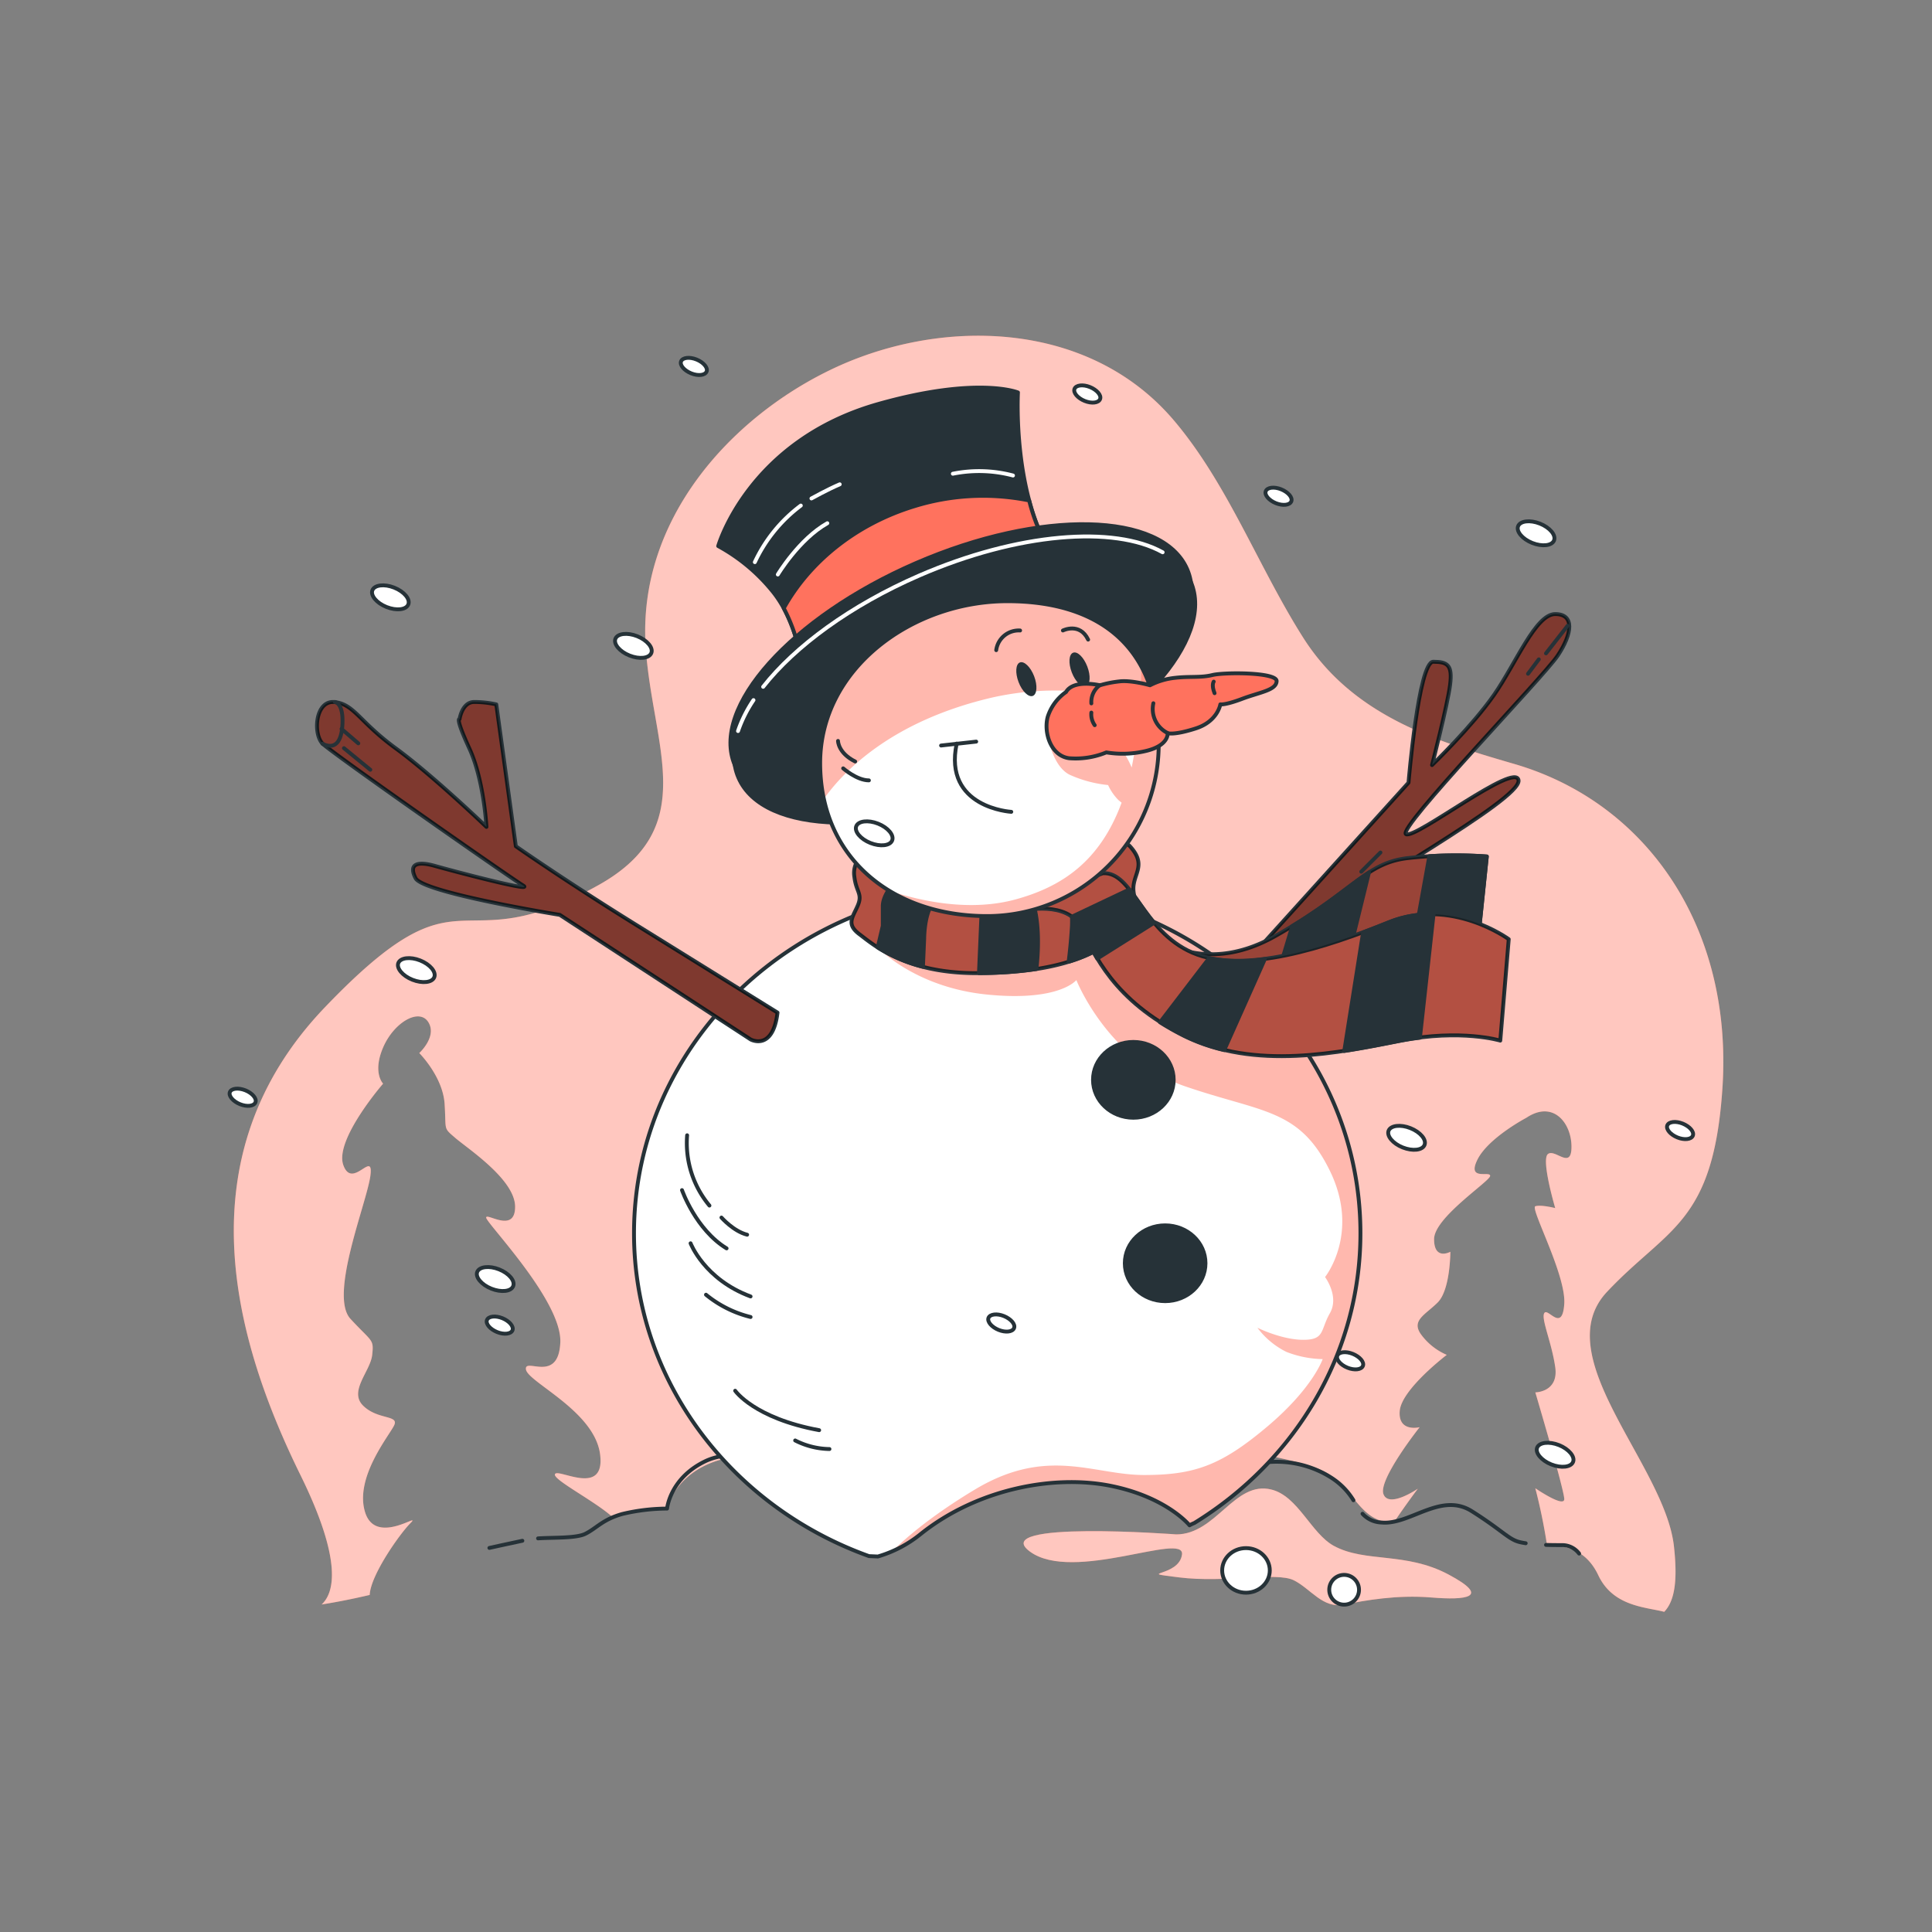 <svg xmlns="http://www.w3.org/2000/svg" xmlns:xlink="http://www.w3.org/1999/xlink" viewBox="0 0 500 500"><rect x="0" y="0" width="500" height="500" fill="#808080" stroke="none"/><defs><clipPath id="freepik--clip-path--inject-1--inject-2"><path d="M287.39,384.52c14.61,2.93,20.46,10.23,20.46,10.23a9.13,9.13,0,0,1,1.23-.59c25.86-15.9,43-43.54,43-75,0-49.32-42.07-89.29-94-89.29s-94,40-94,89.29c0,38.22,25.28,70.82,60.81,83.56l2.3.1a31.67,31.67,0,0,0,11.17-5.89C253.05,385.25,272.78,381.6,287.39,384.52Z" style="fill:#fff;stroke:#263238;stroke-linecap:round;stroke-linejoin:round"></path></clipPath><clipPath id="freepik--clip-path-2--inject-1--inject-2"><path d="M299.87,192.65a44.44,44.44,0,0,1-44.44,44.43c-24.53,0-43.17-15.06-43.17-39.6s23.91-41.89,48.45-41.89S299.87,168.11,299.87,192.65Z" style="fill:#fff;stroke:#263238;stroke-linecap:round;stroke-linejoin:round"></path></clipPath></defs><!--Snowman--><g id="freepik--background-simple--inject-1--inject-2"><path d="M445.76,281.67c2.79-41.44-19.42-74-54-84-20.39-5.92-41.7-12.45-54.53-32.7-11.61-18.33-19.47-39.72-33.42-56.16-22.29-26.28-60.94-26.7-89.08-13-25.53,12.38-49.81,38.56-47.62,71.68,1.7,25.73,14.41,46.71-12.27,61.6-37.74,21.07-33.81-7-70.76,31.6s-23.58,86-6.29,121.12c11,22.38,8.64,30.49,5.45,33.43,3.47-.55,7.69-1.35,12.44-2.47.21-5.15,7.85-15.89,10.52-18.56,3.27-3.28-8.9,6.08-11.7-2.81s6.08-19.66,7.48-22.47-4.21-1.4-8-5.14,1.87-8.9,2.34-13.11,0-3.27-5.62-9.36,4.21-29.95,5.15-37-4.68,3.74-7-2.81,10.3-21.06,10.3-21.06-2.81-2.81,0-9.36,9.36-10.3,11.7-6.56-2.34,8-2.34,8,6.08,6.08,6.55,13.11-.47,6.08,2.81,8.89,15.44,10.76,15.44,17.78-7.49,1.41-7.49,2.81,19.66,21.53,19.19,32.3-9.36,3.74-8.89,7,17.79,10.76,19.19,22-11.23,3.28-11.7,5.15c-.37,1.48,10.69,7.1,15.09,11.21a16.16,16.16,0,0,1,4-1.32c6.89-1.3,9.88-1,9.88-1s2.61-11.92,19-13.65,76.72-3.44,76.72-3.44l36.63-.44s31,3.88,38.36,8.19S352,394.16,360.74,394c2.65-4,6.19-8.72,6.19-8.72s-7.49,5.14-8.89,1.4,9.36-17.32,9.36-17.32-5.62,1.41-5.15-4.21,12.17-14.51,12.17-14.51a16.18,16.18,0,0,1-6.55-5.15c-2.81-3.74.93-5.15,4.21-8.42s3.27-13.11,3.27-13.11-4.21,2.34-4.21-3.27,14.51-15,14.51-16.38-6.08,1.4-3.28-4.22S395,289.29,395,289.29c7-4.68,11.7,1.4,11.7,7.49s-4.21.47-6.08,1.87,1.87,14,1.87,14-3.74-.94-5.15-.47,8,17.79,7.49,25.28-4.21.93-5.15,2.34,1.87,7.49,2.81,14-5.15,6.55-5.15,6.55,7.49,25.27,7.49,27.61-7.49-2.8-7.49-2.8a148.06,148.06,0,0,1,3,14.54c5,.36,10.16,1.34,13.31,8,3.83,8.09,12.27,8.19,17.05,9.44,2.6-2.71,3.55-7.73,2.51-17-2.36-21.07-33-49.16-17.3-65.83S443.4,316.78,445.76,281.67Z" style="fill:#FF725E"></path><path d="M445.76,281.67c2.79-41.44-19.42-74-54-84-20.39-5.92-41.7-12.45-54.53-32.7-11.61-18.33-19.47-39.72-33.42-56.16-22.29-26.28-60.94-26.7-89.08-13-25.53,12.38-49.81,38.56-47.62,71.68,1.7,25.73,14.41,46.71-12.27,61.6-37.74,21.07-33.81-7-70.76,31.6s-23.58,86-6.29,121.12c11,22.38,8.64,30.49,5.45,33.43,3.47-.55,7.69-1.35,12.44-2.47.21-5.15,7.85-15.89,10.52-18.56,3.27-3.28-8.9,6.08-11.7-2.81s6.08-19.66,7.48-22.47-4.21-1.4-8-5.14,1.87-8.9,2.34-13.11,0-3.27-5.62-9.36,4.21-29.95,5.15-37-4.68,3.74-7-2.81,10.3-21.06,10.3-21.06-2.81-2.81,0-9.36,9.36-10.3,11.7-6.56-2.34,8-2.34,8,6.08,6.08,6.55,13.11-.47,6.08,2.81,8.89,15.44,10.76,15.44,17.78-7.49,1.41-7.49,2.81,19.66,21.53,19.19,32.3-9.36,3.74-8.89,7,17.79,10.76,19.19,22-11.23,3.28-11.7,5.15c-.37,1.48,10.69,7.1,15.09,11.21a16.16,16.16,0,0,1,4-1.32c6.89-1.3,9.88-1,9.88-1s2.61-11.92,19-13.65,76.72-3.44,76.72-3.44l36.63-.44s31,3.88,38.36,8.19S352,394.16,360.74,394c2.65-4,6.19-8.72,6.19-8.72s-7.49,5.14-8.89,1.4,9.36-17.32,9.36-17.32-5.62,1.41-5.15-4.21,12.17-14.51,12.17-14.51a16.18,16.18,0,0,1-6.55-5.15c-2.81-3.74.93-5.15,4.21-8.42s3.27-13.11,3.27-13.11-4.21,2.34-4.21-3.27,14.51-15,14.51-16.38-6.08,1.4-3.28-4.22S395,289.29,395,289.29c7-4.68,11.7,1.4,11.7,7.49s-4.21.47-6.08,1.87,1.87,14,1.87,14-3.74-.94-5.15-.47,8,17.79,7.49,25.28-4.21.93-5.15,2.34,1.87,7.49,2.81,14-5.15,6.55-5.15,6.55,7.49,25.27,7.49,27.61-7.49-2.8-7.49-2.8a148.06,148.06,0,0,1,3,14.54c5,.36,10.16,1.34,13.31,8,3.83,8.09,12.27,8.19,17.05,9.44,2.6-2.71,3.55-7.73,2.51-17-2.36-21.07-33-49.16-17.3-65.83S443.4,316.78,445.76,281.67Z" style="fill:#fff;opacity:0.6"></path></g><g id="freepik--Ground--inject-1--inject-2"><path d="M304.41,397.1s-49-3.71-37.85,4.46,40.08-5.2,39.34.74-12.62,4.45-.74,5.93,25.23-1.48,29.68.75,7.48,7.39,13,6.29,13.7-2.58,22.61-1.84,15.58,0,4.45-5.94-21.52-3-29.68-7.41c-5.92-3.23-9.27-12.88-16.19-14.59C319.49,383.12,314.76,397.1,304.41,397.1Z" style="fill:#FF725E"></path><path d="M304.41,397.1s-49-3.71-37.85,4.46,40.08-5.2,39.34.74-12.62,4.45-.74,5.93,25.23-1.48,29.68.75,7.48,7.39,13,6.29,13.7-2.58,22.61-1.84,15.58,0,4.45-5.94-21.52-3-29.68-7.41c-5.92-3.23-9.27-12.88-16.19-14.59C319.49,383.12,314.76,397.1,304.41,397.1Z" style="fill:#fff;opacity:0.6"></path><path d="M135.19,398.75c-3.68.77-8.54,1.85-8.54,1.85" style="fill:none;stroke:#263238;stroke-linecap:round;stroke-linejoin:round"></path><path d="M186,377a15.66,15.66,0,0,0-3.13,1c-9.5,4.38-10.23,12.42-10.23,12.42A50.63,50.63,0,0,0,161,391.83c-5.11,1.46-6.57,3.65-9.5,5.11-2.39,1.2-8.21.93-12.25,1.19" style="fill:none;stroke:#263238;stroke-linecap:round;stroke-linejoin:round"></path><path d="M400.11,399.82c1.55.05,3,.05,4.18.05a5.47,5.47,0,0,1,4.38,2.19" style="fill:none;stroke:#263238;stroke-linecap:round;stroke-linejoin:round"></path><path d="M352.62,391.76a6.88,6.88,0,0,0,4.91,2.26c7.31.73,15.34-8,23.38-2.92s9.5,7.31,12.42,8c.46.11,1,.21,1.52.29" style="fill:none;stroke:#263238;stroke-linecap:round;stroke-linejoin:round"></path><path d="M328,378.41a26.43,26.43,0,0,1,16.39,3.92,18.12,18.12,0,0,1,5.88,5.93" style="fill:none;stroke:#263238;stroke-linecap:round;stroke-linejoin:round"></path></g><g id="freepik--Character--inject-1--inject-2"><path d="M287.39,384.52c14.61,2.93,20.46,10.23,20.46,10.23a9.13,9.13,0,0,1,1.23-.59c25.86-15.9,43-43.54,43-75,0-49.32-42.07-89.29-94-89.29s-94,40-94,89.29c0,38.22,25.28,70.82,60.81,83.56l2.3.1a31.67,31.67,0,0,0,11.17-5.89C253.05,385.25,272.78,381.6,287.39,384.52Z" style="fill:#fff"></path><g style="clip-path:url(#freepik--clip-path--inject-1--inject-2)"><path d="M258.63,229.89,227.15,245.2s9.54,10.31,28.29,12.19,23.12-3.75,23.12-3.75,8.12,20.62,28.12,27.49,29.6,5.71,37.49,21.87-1.25,27.5-1.25,27.5,3.75,5,1.25,9.37-1.25,6.87-6.87,6.87-11.88-3.12-11.88-3.12a20.92,20.92,0,0,0,7.5,6.25,27.27,27.27,0,0,0,9.38,1.87s-2.5,7.5-14.38,17.5-18.74,12.49-31.86,12.49-25-7.49-43.74,3.75c-11.11,6.67-17.83,12.45-21.46,16.06a33.12,33.12,0,0,0,7.58-4.6c14.61-11.69,34.34-15.34,48.95-12.42s20.46,10.23,20.46,10.23a9.13,9.13,0,0,1,1.23-.59c25.86-15.9,43-43.54,43-75C352.07,270,310.28,230.16,258.63,229.89Z" style="fill:#FF725E;opacity:0.5;mix-blend-mode:multiply"></path></g><path d="M287.39,384.52c14.61,2.93,20.46,10.23,20.46,10.23a9.13,9.13,0,0,1,1.23-.59c25.86-15.9,43-43.54,43-75,0-49.32-42.07-89.29-94-89.29s-94,40-94,89.29c0,38.22,25.28,70.82,60.81,83.56l2.3.1a31.67,31.67,0,0,0,11.17-5.89C253.05,385.25,272.78,381.6,287.39,384.52Z" style="fill:none;stroke:#263238;stroke-linecap:round;stroke-linejoin:round"></path><ellipse cx="293.31" cy="279.46" rx="10.44" ry="9.81" style="fill:#263238;stroke:#263238;stroke-linecap:round;stroke-linejoin:round"></ellipse><ellipse cx="301.54" cy="326.93" rx="10.44" ry="9.81" style="fill:#263238;stroke:#263238;stroke-linecap:round;stroke-linejoin:round"></ellipse><path d="M177.83,293.81A25.25,25.25,0,0,0,183.6,312" style="fill:none;stroke:#263238;stroke-linecap:round;stroke-linejoin:round"></path><path d="M186.71,315.1s3.1,3.55,6.65,4.44" style="fill:none;stroke:#263238;stroke-linecap:round;stroke-linejoin:round"></path><path d="M178.72,321.76s3.55,9.32,15.53,13.76" style="fill:none;stroke:#263238;stroke-linecap:round;stroke-linejoin:round"></path><path d="M176.5,308s3.55,10.2,11.54,15.08" style="fill:none;stroke:#263238;stroke-linecap:round;stroke-linejoin:round"></path><path d="M182.71,335.07a29.27,29.27,0,0,0,11.54,5.77" style="fill:none;stroke:#263238;stroke-linecap:round;stroke-linejoin:round"></path><path d="M190.26,359.92s4.88,7.1,21.74,10.21" style="fill:none;stroke:#263238;stroke-linecap:round;stroke-linejoin:round"></path><path d="M205.79,372.79a20.27,20.27,0,0,0,8.87,2.22" style="fill:none;stroke:#263238;stroke-linecap:round;stroke-linejoin:round"></path><path d="M310.72,262.06l53.8-59.5s2.6-31.3,6.4-31.3,5,.92,4.36,6S370.61,198,370.61,198s10.36-10,16.06-18.19,10.76-20.89,15.82-20.89,4.44,5.07.64,10.76-41.78,44.94-39.25,46.21,28.49-19,29.12-13.93S350.59,230.41,342.36,238s-28.48,31-28.48,31Z" style="fill:#FF725E;stroke:#263238;stroke-linecap:round;stroke-linejoin:round"></path><path d="M310.72,262.06l53.8-59.5s2.6-31.3,6.4-31.3,5,.92,4.36,6S370.61,198,370.61,198s10.36-10,16.06-18.19,10.76-20.89,15.82-20.89,4.44,5.07.64,10.76-41.78,44.94-39.25,46.21,28.49-19,29.12-13.93S350.59,230.41,342.36,238s-28.48,31-28.48,31Z" style="opacity:0.5"></path><line x1="405.69" y1="161.95" x2="400.1" y2="169.09" style="fill:none;stroke:#263238;stroke-linecap:round;stroke-linejoin:round"></line><line x1="398.24" y1="170.64" x2="395.45" y2="174.37" style="fill:none;stroke:#263238;stroke-linecap:round;stroke-linejoin:round"></line><line x1="357.26" y1="220.63" x2="352.29" y2="225.6" style="fill:none;stroke:#263238;stroke-linecap:round;stroke-linejoin:round"></line><line x1="152.35" y1="238.33" x2="168.49" y2="248.88" style="fill:none;stroke:#263238;stroke-linecap:round;stroke-linejoin:round"></line><line x1="170.66" y1="250.12" x2="175.63" y2="253.54" style="fill:none;stroke:#263238;stroke-linecap:round;stroke-linejoin:round"></line><path d="M201.22,262.06,164.5,239.27c-18.35-11.39-31-20.26-31-20.26l-5.06-36.71a26.34,26.34,0,0,0-5.7-.63c-3.17,0-3.8,4.43-3.8,4.43s-1.26-.63,2.53,7.6S125.89,214,125.89,214,112,200.66,102.47,193.7s-10.76-11.4-15.82-12-5.7,8.23-3.16,10.76,48.73,34.81,51.9,36.71-18.36-3.8-22.79-5.06-7-.63-5.06,3.16,37.34,9.5,37.34,9.5L194.25,269S200,272.18,201.22,262.06Z" style="fill:#FF725E;stroke:#263238;stroke-linecap:round;stroke-linejoin:round"></path><path d="M201.22,262.06,164.5,239.27c-18.35-11.39-31-20.26-31-20.26l-5.06-36.71a26.34,26.34,0,0,0-5.7-.63c-3.17,0-3.8,4.43-3.8,4.43s-1.26-.63,2.53,7.6S125.89,214,125.89,214,112,200.66,102.47,193.7s-10.76-11.4-15.82-12-5.7,8.23-3.16,10.76,48.73,34.81,51.9,36.71-18.36-3.8-22.79-5.06-7-.63-5.06,3.16,37.34,9.5,37.34,9.5L194.25,269S200,272.18,201.22,262.06Z" style="opacity:0.5"></path><path d="M86.65,181.67s2,.15,2,4.81-1.42,7.87-5.21,6" style="fill:none;stroke:#263238;stroke-linecap:round;stroke-linejoin:round"></path><line x1="89.01" y1="193.62" x2="95.84" y2="199.21" style="fill:none;stroke:#263238;stroke-linecap:round;stroke-linejoin:round"></line><line x1="88.39" y1="188.65" x2="92.73" y2="192.38" style="fill:none;stroke:#263238;stroke-linecap:round;stroke-linejoin:round"></line><path d="M207.47,172.09s-1.12-11.35-7.74-19.3a47,47,0,0,0-13.86-11.47s7.79-27.31,41.58-36.81c25.69-7.22,36-2.94,36-2.94s-1.5,26.44,9.12,42.49C272.56,144.06,248.28,142,207.47,172.09Z" style="fill:#263238;stroke:#263238;stroke-linecap:round;stroke-linejoin:round"></path><path d="M195.35,145.48a38.75,38.75,0,0,1,11.9-14.64" style="fill:none;stroke:#fff;stroke-linecap:round;stroke-linejoin:round"></path><path d="M210,129s4.11-2.29,7.32-3.66" style="fill:none;stroke:#fff;stroke-linecap:round;stroke-linejoin:round"></path><path d="M201.3,148.68s5.49-9.15,12.81-13.27" style="fill:none;stroke:#fff;stroke-linecap:round;stroke-linejoin:round"></path><path d="M262.16,123.06a34.31,34.31,0,0,0-15.56-.46" style="fill:none;stroke:#fff;stroke-linecap:round;stroke-linejoin:round"></path><path d="M236.66,131c-15.29,4.66-27.25,14.54-33.82,26.41a43.36,43.36,0,0,1,4.63,14.67c40.81-30.09,65.09-28,65.09-28a49.77,49.77,0,0,1-6.22-14.56A60.14,60.14,0,0,0,236.66,131Z" style="fill:#FF725E;stroke:#263238;stroke-linecap:round;stroke-linejoin:round"></path><ellipse cx="248.72" cy="172.68" rx="63.79" ry="29.38" transform="translate(-48.19 113.3) rotate(-23.46)" style="fill:#263238;stroke:#263238;stroke-linecap:round;stroke-linejoin:round"></ellipse><ellipse cx="249.64" cy="175.88" rx="63.79" ry="29.38" transform="translate(-49.39 113.93) rotate(-23.46)" style="fill:#263238;stroke:#263238;stroke-linecap:round;stroke-linejoin:round"></ellipse><path d="M197.5,177.75c8.21-10.46,22.59-21.07,40.44-28.82,25.46-11.05,50.37-13,62.95-6" style="fill:none;stroke:#fff;stroke-linecap:round;stroke-linejoin:round"></path><path d="M191,189.19a34.09,34.09,0,0,1,4-8" style="fill:none;stroke:#fff;stroke-linecap:round;stroke-linejoin:round"></path><path d="M223.3,221.22a6,6,0,0,0-2.19,5.69c.44,3.93,2.19,4.37.88,7.44s-3.07,4.81.43,7.43,11.82,10.07,30.2,10.07,29.32-3.5,36.76-9.63,3.94-8.31,3.94-12.25,3.5-6.13-.88-10.94S279.75,233,223.3,221.22Z" style="fill:#FF725E;stroke:#263238;stroke-linecap:round;stroke-linejoin:round"></path><path d="M223.3,221.22a6,6,0,0,0-2.19,5.69c.44,3.93,2.19,4.37.88,7.44s-3.07,4.81.43,7.43,11.82,10.07,30.2,10.07,29.32-3.5,36.76-9.63,3.94-8.31,3.94-12.25,3.5-6.13-.88-10.94S279.75,233,223.3,221.22Z" style="opacity:0.3"></path><path d="M276.56,248.9a36.8,36.8,0,0,0,12.82-6.68c.22-.18.43-.35.63-.53-.79-5.63-2.59-12.59-5.63-17.9-.59-1-1.12-1.95-1.63-2.77-7,2.62-19,5.78-41.31,3.2l-8.32,2.36s-4.66,4.2-4.66,7.93v5.12l-1.31,5.57a40.29,40.29,0,0,0,11.71,5l.32-7.32s0-8.85,3.72-10.25,11.19,1.87,11.19,1.87l-.74,17.33a101.25,101.25,0,0,0,14.88-1.06c.47-4.2.82-10.78-.62-16.27l-2.33-8.86,9.78-1.4s2.8,8.39,2.33,15.85C277.17,243.67,276.84,246.7,276.56,248.9Z" style="fill:#263238;stroke:#263238;stroke-linecap:round;stroke-linejoin:round"></path><path d="M296.82,240.91s13.13,12.69,33.26,1.31,23.19-18.82,34.13-20.13a110.49,110.49,0,0,1,20.57-.44l-2.19,21s-7-3.5-28,3.94-31.5,12.69-44.63,8.75S296.82,240.91,296.82,240.91Z" style="fill:#FF725E;stroke:#263238;stroke-linecap:round;stroke-linejoin:round"></path><path d="M296.82,240.91s13.13,12.69,33.26,1.31,23.19-18.82,34.13-20.13a110.49,110.49,0,0,1,20.57-.44l-2.19,21s-7-3.5-28,3.94-31.5,12.69-44.63,8.75S296.82,240.91,296.82,240.91Z" style="opacity:0.4"></path><path d="M369.91,221.58,366,243.24c12.22-2.76,16.6-.58,16.6-.58l2.19-21A110.35,110.35,0,0,0,369.91,221.58Z" style="fill:#263238;stroke:#263238;stroke-linecap:round;stroke-linejoin:round"></path><path d="M329.8,255.11c5.4-1.42,11.44-3.68,18.86-6.38l5.63-22.93c-4.78,3.06-9.93,7.81-19.86,13.87Z" style="fill:#263238;stroke:#263238;stroke-linecap:round;stroke-linejoin:round"></path><path d="M264.87,235.66S276.25,233,279.75,240s8.32,18.82,26.7,28,40.26,4.38,56,1.31,25.82,0,25.82,0l2.19-26.25s-14.88-10.94-31.07-4.38-37.64,13.57-50.77,7.88-15.31-21-23.19-20.57C285.44,226,267.06,232.59,264.87,235.66Z" style="fill:#FF725E;stroke:#263238;stroke-linecap:round;stroke-linejoin:round"></path><path d="M264.87,235.66S276.25,233,279.75,240s8.32,18.82,26.7,28,40.26,4.38,56,1.31,25.82,0,25.82,0l2.19-26.25s-14.88-10.94-31.07-4.38-37.64,13.57-50.77,7.88-15.31-21-23.19-20.57C285.44,226,267.06,232.59,264.87,235.66Z" style="opacity:0.3"></path><path d="M292.27,230.19l-14.89,7.06a7.53,7.53,0,0,1,2.37,2.78c1.13,2.27,2.4,5,4.22,8.05l14.72-9.26C296.16,235.79,294.2,232.62,292.27,230.19Z" style="fill:#263238;stroke:#263238;stroke-linecap:round;stroke-linejoin:round"></path><path d="M316.83,271.77l10.53-23.58A42.39,42.39,0,0,1,312.9,248l-12.69,16.57a70.13,70.13,0,0,0,6.24,3.52A47.79,47.79,0,0,0,316.83,271.77Z" style="fill:#263238;stroke:#263238;stroke-linecap:round;stroke-linejoin:round"></path><path d="M367.48,268.56,371,236.64a28.5,28.5,0,0,0-11.6,2.08c-2.13.86-4.35,1.73-6.63,2.58L347.89,272c5.2-.79,10.13-1.79,14.57-2.66C364.21,269,365.88,268.76,367.48,268.56Z" style="fill:#263238;stroke:#263238;stroke-linecap:round;stroke-linejoin:round"></path><path d="M299.87,192.65a44.44,44.44,0,0,1-44.44,44.43c-24.53,0-43.17-15.06-43.17-39.6s23.91-41.89,48.45-41.89S299.87,168.11,299.87,192.65Z" style="fill:#fff"></path><g style="clip-path:url(#freepik--clip-path-2--inject-1--inject-2)"><path d="M260.71,155.59c-24.54,0-48.45,17.35-48.45,41.89a43.79,43.79,0,0,0,1,9.2c5.32-7.43,17.8-20.16,43.48-26.15a74.65,74.65,0,0,1,42.38,2.84C295.73,165,281.94,155.59,260.71,155.59Z" style="fill:#FF725E;opacity:0.5;mix-blend-mode:multiply"></path><path d="M294.83,213.19a44.25,44.25,0,0,0,5-20.54c0-8-1.56-14.68-4.49-20.1a126.92,126.92,0,0,1-2.46,26.07,27.11,27.11,0,0,0-6.11-8.83c-4.61-4.37-13.84-4.61-15.54,1,0,0,1.21,7.53,5.59,9.71a31.86,31.86,0,0,0,9.95,2.67,13.46,13.46,0,0,0,2.68,3.89c.33.28.59.49.82.67-5.56,15.1-15.32,21.69-27.31,25-11.82,3.28-24.52.53-32.8-2.2a48.6,48.6,0,0,0,25.23,6.54,44.43,44.43,0,0,0,39.4-23.89Z" style="fill:#FF725E;opacity:0.5;mix-blend-mode:multiply"></path></g><path d="M299.87,192.65a44.44,44.44,0,0,1-44.44,44.43c-24.53,0-43.17-15.06-43.17-39.6s23.91-41.89,48.45-41.89S299.87,168.11,299.87,192.65Z" style="fill:none;stroke:#263238;stroke-linecap:round;stroke-linejoin:round"></path><path d="M267.63,175c.92,2.39.76,4.68-.34,5.1s-2.76-1.16-3.68-3.56-.76-4.68.34-5.1S266.7,172.59,267.63,175Z" style="fill:#263238"></path><path d="M281.39,172.49c.92,2.39.77,4.67-.34,5.1s-2.75-1.17-3.67-3.56-.77-4.68.34-5.11S280.47,170.09,281.39,172.49Z" style="fill:#263238"></path><path d="M261.72,210.1s-17.67-1-14.13-17.66" style="fill:none;stroke:#263238;stroke-linecap:round;stroke-linejoin:round"></path><line x1="252.64" y1="191.93" x2="243.55" y2="192.94" style="fill:none;stroke:#263238;stroke-linecap:round;stroke-linejoin:round"></line><path d="M216.88,191.75s0,3.11,4.44,5.33" style="fill:none;stroke:#263238;stroke-linecap:round;stroke-linejoin:round"></path><path d="M218.21,198.85s3.55,3.11,6.66,3.11" style="fill:none;stroke:#263238;stroke-linecap:round;stroke-linejoin:round"></path><path d="M257.82,168.26a5.88,5.88,0,0,1,6.18-5.09" style="fill:none;stroke:#263238;stroke-linecap:round;stroke-linejoin:round"></path><path d="M275.08,163.17s4.35-2.18,6.53,2.36" style="fill:none;stroke:#263238;stroke-linecap:round;stroke-linejoin:round"></path><path d="M275.89,179.09a12.5,12.5,0,0,0-4.74,6.42c-1.1,4.05.78,10.1,5.55,10.72a20.75,20.75,0,0,0,9.62-1.51,25.71,25.71,0,0,0,10.52-.44c5.71-1.44,5.35-4.53,5.35-4.53s1.64.59,7.3-1.24,6.33-6.22,6.33-6.22,1.2.25,5.7-1.45,8.76-2.19,8.87-4.55-13.58-2.34-16.63-1.59-5.84.28-9.71.73a18.4,18.4,0,0,0-6.43,1.92s-4.86-1.39-7.95-1a28.14,28.14,0,0,0-5,1S277.85,175.73,275.89,179.09Z" style="fill:#FF725E;stroke:#263238;stroke-linecap:round;stroke-linejoin:round"></path><path d="M284.69,177.28a5.39,5.39,0,0,0-2.25,4.76" style="fill:none;stroke:#263238;stroke-linecap:round;stroke-linejoin:round"></path><path d="M282.44,184.42a4.84,4.84,0,0,0,.87,3.26" style="fill:none;stroke:#263238;stroke-linecap:round;stroke-linejoin:round"></path><path d="M298.49,182a6.92,6.92,0,0,0,3.7,7.71" style="fill:none;stroke:#263238;stroke-linecap:round;stroke-linejoin:round"></path><path d="M314.11,176.4s-.65.86.22,3" style="fill:none;stroke:#263238;stroke-linecap:round;stroke-linejoin:round"></path></g><g id="freepik--Snow--inject-1--inject-2"><path d="M132.81,332.86c-.55,1.38-3.07,1.67-5.64.65s-4.21-3-3.66-4.35,3.08-1.67,5.65-.65S133.36,331.48,132.81,332.86Z" style="fill:#fff;stroke:#263238;stroke-linecap:round;stroke-linejoin:round"></path><path d="M112.39,252.91c-.55,1.38-3.08,1.67-5.65.65s-4.2-3-3.65-4.35,3.08-1.67,5.64-.65S112.94,251.52,112.39,252.91Z" style="fill:#fff;stroke:#263238;stroke-linecap:round;stroke-linejoin:round"></path><path d="M168.56,169c-.55,1.38-3.07,1.67-5.64.65s-4.2-3-3.65-4.35,3.07-1.67,5.64-.65S169.11,167.65,168.56,169Z" style="fill:#fff;stroke:#263238;stroke-linecap:round;stroke-linejoin:round"></path><path d="M368.67,296.31c-.55,1.38-3.08,1.67-5.65.65s-4.2-3-3.65-4.35,3.08-1.67,5.64-.65S369.22,294.92,368.67,296.31Z" style="fill:#fff;stroke:#263238;stroke-linecap:round;stroke-linejoin:round"></path><path d="M402.19,139.86c-.55,1.38-3.08,1.67-5.65.65s-4.2-3-3.65-4.35,3.07-1.67,5.64-.65S402.73,138.48,402.19,139.86Z" style="fill:#fff;stroke:#263238;stroke-linecap:round;stroke-linejoin:round"></path><path d="M230.89,217.51c-.55,1.38-3.07,1.67-5.64.65s-4.2-3-3.65-4.35,3.07-1.67,5.64-.65S231.44,216.13,230.89,217.51Z" style="fill:#fff;stroke:#263238;stroke-linecap:round;stroke-linejoin:round"></path><path d="M407.11,378.34c-.55,1.38-3.07,1.67-5.64.65s-4.2-3-3.66-4.35,3.08-1.67,5.65-.65S407.66,377,407.11,378.34Z" style="fill:#fff;stroke:#263238;stroke-linecap:round;stroke-linejoin:round"></path><ellipse cx="322.46" cy="406.42" rx="6.16" ry="5.77" style="fill:#fff;stroke:#263238;stroke-linecap:round;stroke-linejoin:round"></ellipse><path d="M351.71,411.43a3.85,3.85,0,1,1-3.85-3.85A3.85,3.85,0,0,1,351.71,411.43Z" style="fill:#fff;stroke:#263238;stroke-linecap:round;stroke-linejoin:round"></path><path d="M105.67,156.43c-.54,1.39-3.07,1.68-5.64.66s-4.2-3-3.65-4.35,3.07-1.68,5.64-.66S106.22,155.05,105.67,156.43Z" style="fill:#fff;stroke:#263238;stroke-linecap:round;stroke-linejoin:round"></path><path d="M334.19,129.75c-.39,1-2.2,1.2-4,.47s-3-2.12-2.61-3.11,2.2-1.2,4-.47S334.58,128.76,334.19,129.75Z" style="fill:#fff;stroke:#263238;stroke-linecap:round;stroke-linejoin:round"></path><path d="M182.87,96.15c-.4,1-2.2,1.2-4,.47s-3-2.12-2.61-3.11,2.2-1.2,4-.47S183.26,95.16,182.87,96.15Z" style="fill:#fff;stroke:#263238;stroke-linecap:round;stroke-linejoin:round"></path><path d="M66.11,285.29c-.39,1-2.2,1.2-4,.47s-3-2.13-2.62-3.12,2.2-1.19,4-.47S66.51,284.3,66.11,285.29Z" style="fill:#fff;stroke:#263238;stroke-linecap:round;stroke-linejoin:round"></path><path d="M438.11,293.9c-.4,1-2.2,1.2-4,.47s-3-2.12-2.62-3.11,2.2-1.2,4-.47S438.5,292.91,438.11,293.9Z" style="fill:#fff;stroke:#263238;stroke-linecap:round;stroke-linejoin:round"></path><path d="M284.7,103.29c-.39,1-2.2,1.2-4,.47s-3-2.13-2.62-3.12,2.2-1.2,4-.47S285.1,102.3,284.7,103.29Z" style="fill:#fff;stroke:#263238;stroke-linecap:round;stroke-linejoin:round"></path><path d="M132.64,344.26c-.39,1-2.2,1.2-4,.47s-3-2.12-2.62-3.11,2.2-1.2,4-.47S133,343.27,132.64,344.26Z" style="fill:#fff;stroke:#263238;stroke-linecap:round;stroke-linejoin:round"></path><path d="M352.72,353.49c-.39,1-2.2,1.2-4,.47s-3-2.12-2.62-3.11,2.2-1.2,4-.47S353.12,352.5,352.72,353.49Z" style="fill:#fff;stroke:#263238;stroke-linecap:round;stroke-linejoin:round"></path><path d="M262.44,343.71c-.39,1-2.2,1.2-4,.47s-3-2.13-2.62-3.11,2.2-1.2,4-.47S262.84,342.72,262.44,343.71Z" style="fill:#fff;stroke:#263238;stroke-linecap:round;stroke-linejoin:round"></path></g></svg>